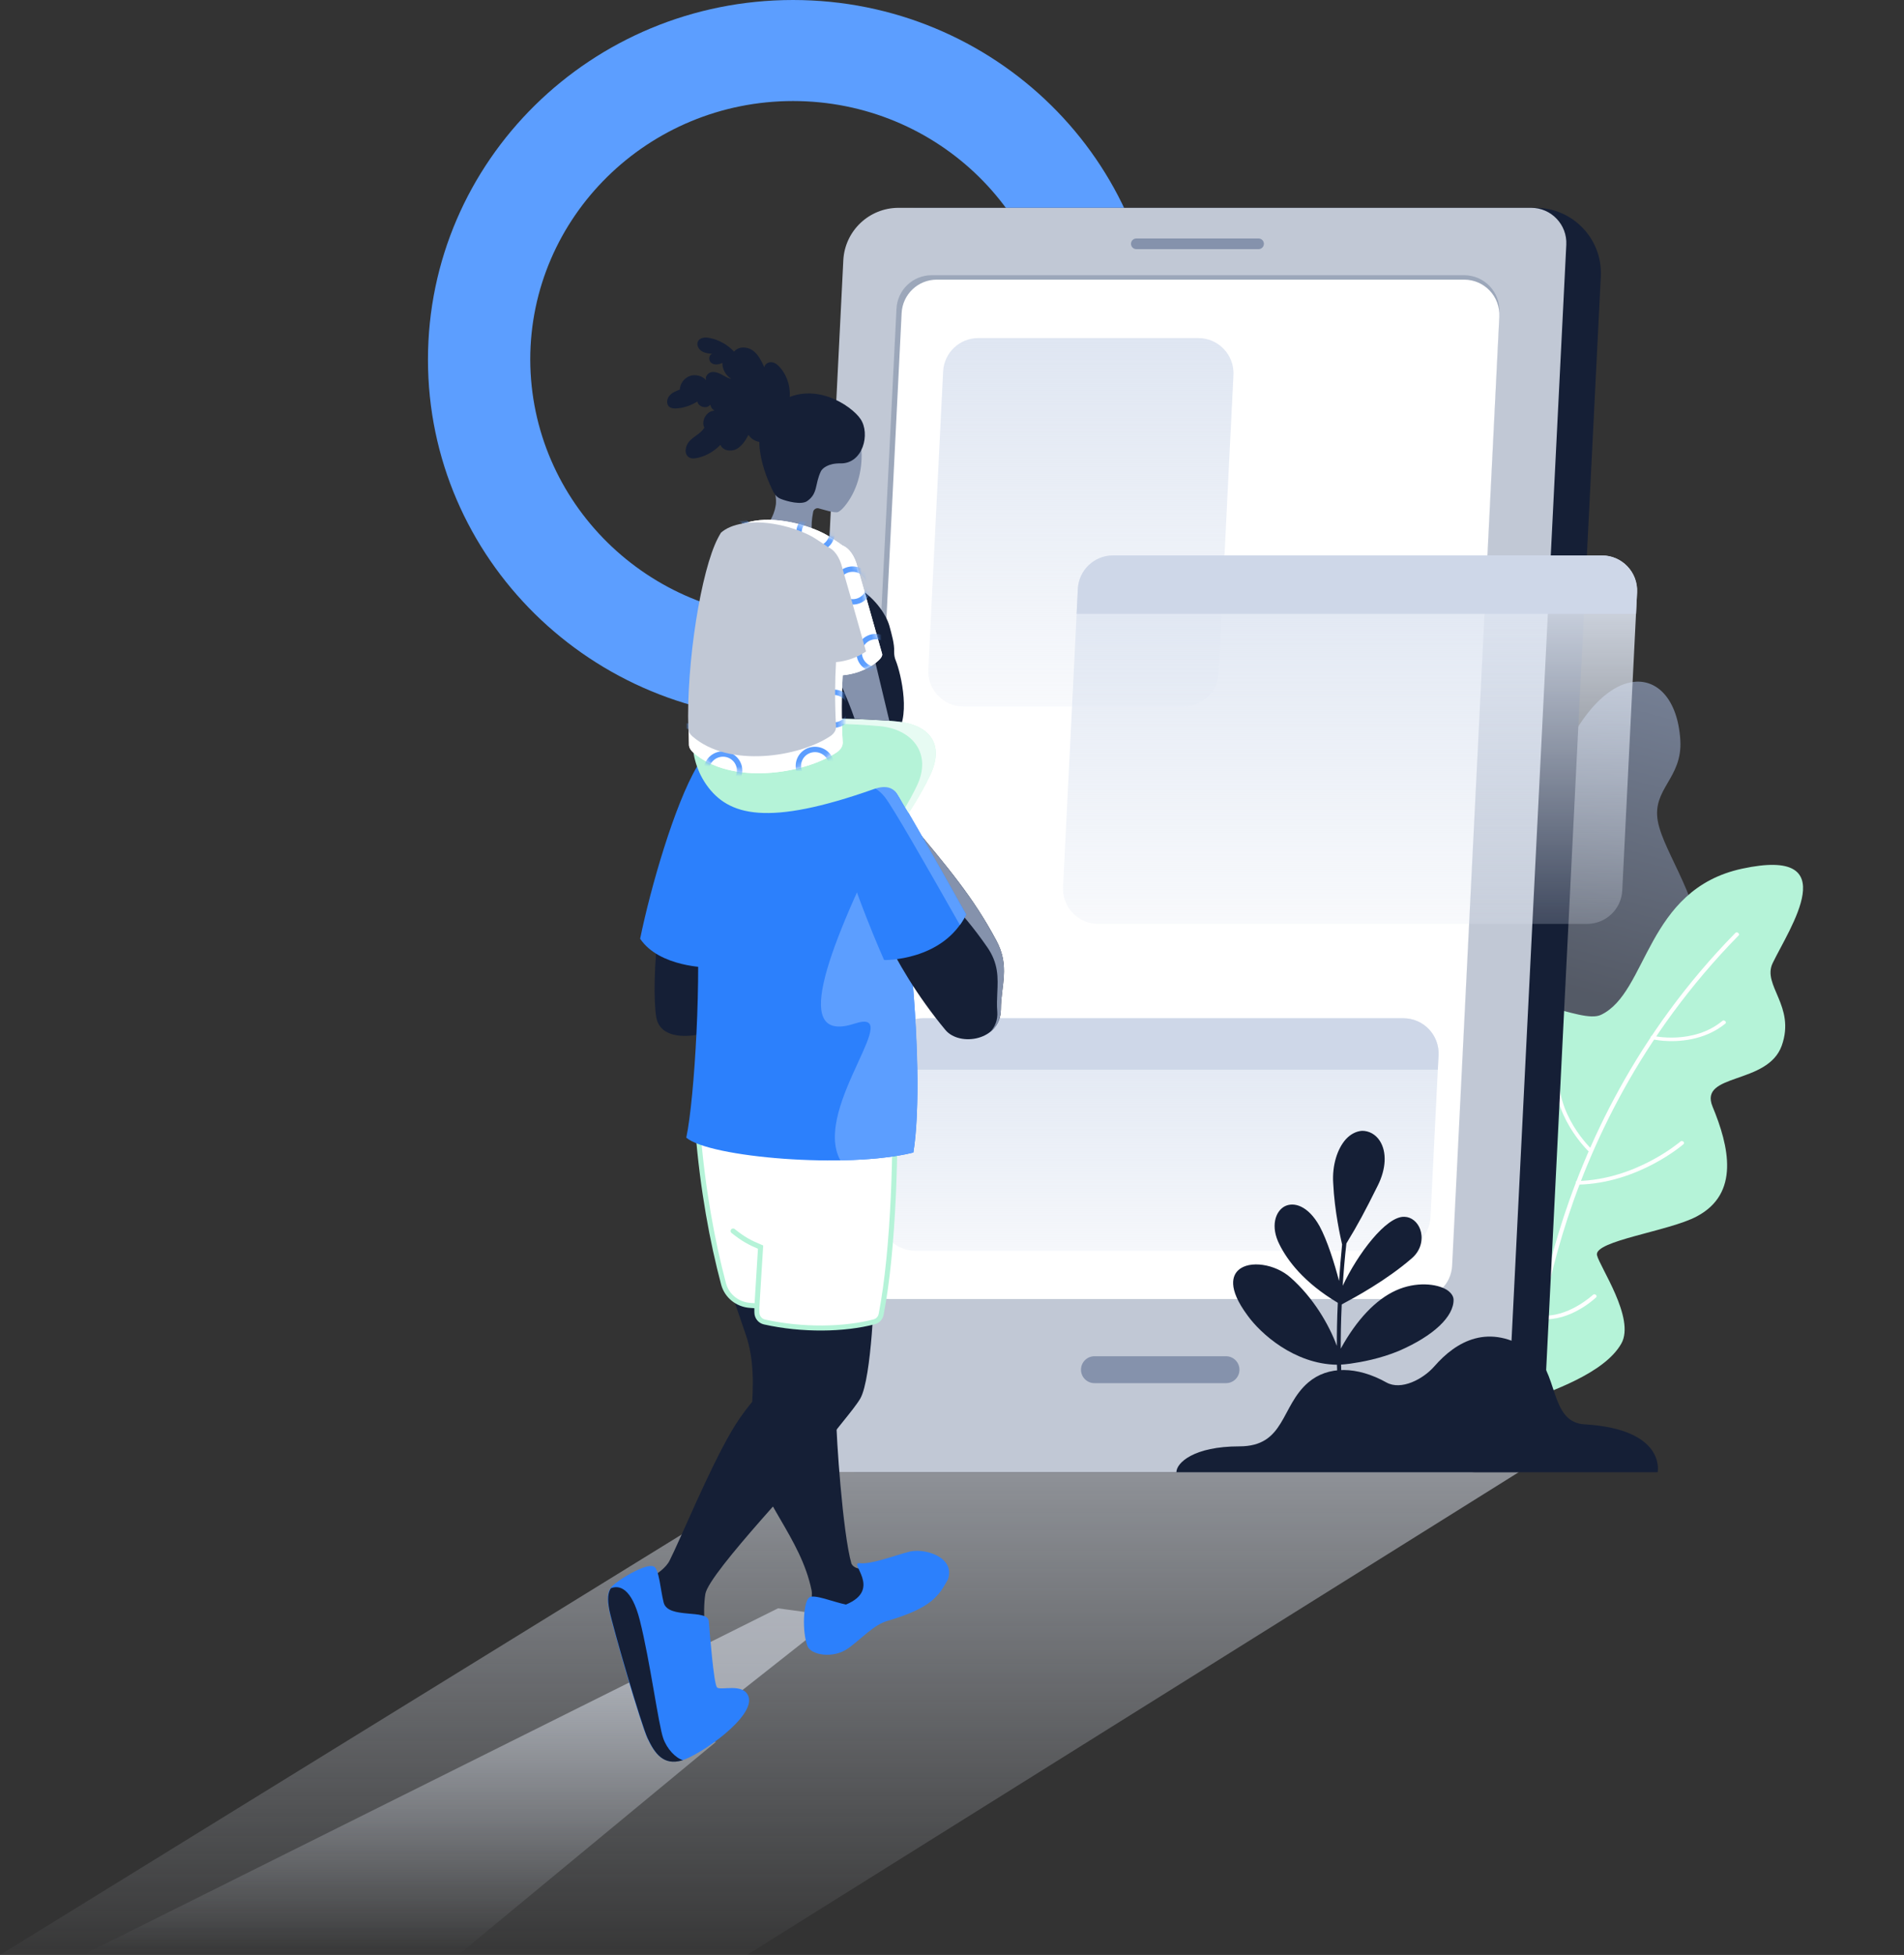 <svg width="379" height="389" viewBox="0 0 379 389" fill="none" xmlns="http://www.w3.org/2000/svg">
<rect x="0" y="0" width="379" height="389" fill="#333333" stroke="none"/>
<path fill-rule="evenodd" clip-rule="evenodd" d="M157.855 143.121C197.98 143.121 230.523 111.089 230.523 71.56C230.523 32.032 197.98 0 157.855 0C117.73 0 85.188 32.032 85.188 71.56C85.188 111.089 117.73 143.121 157.855 143.121ZM157.855 123.016C186.735 123.016 210.162 99.929 210.162 71.56C210.162 43.106 186.735 20.105 157.855 20.105C128.976 20.105 105.548 43.192 105.548 71.56C105.633 99.929 128.976 123.016 157.855 123.016Z" fill="#5C9EFF"/>
<path opacity="0.8" d="M301.672 212.009C303.577 207.173 288.486 204.748 288.241 198.7C287.967 192.724 294.226 193.647 291.31 190.541C288.394 187.435 292.906 183.528 297.706 180.36C302.507 177.192 306.045 163.706 309.031 155.371C318.166 129.825 333.493 131.256 334.474 147.261C334.94 154.889 328.822 156.914 329.998 163.41C331.183 169.826 338.935 179.343 338.807 190.675C338.727 197.989 332.781 203.507 326.228 207.059C323.051 208.723 322.539 213.471 325.299 215.586C327.849 217.641 329.652 220.11 329.251 222.55C328.317 227.99 323.615 235.013 318.986 238.393C313.858 242.152 307.05 243.522 304.29 241.098C289.463 228.072 299.651 216.626 301.672 212.009Z" fill="url(#paint0_linear)"/>
<path d="M322.73 267.348C325.573 262.343 318.359 251.988 317.879 249.716C317.383 246.881 332.224 244.988 337.729 242.053C346.382 237.492 344.173 228.095 340.883 220.169C338.135 213.456 351.871 215.933 354.669 208.049C357.467 200.165 350.712 196.07 352.863 191.63C356.199 184.704 367.412 168.405 346.783 172.849C327.557 176.982 328.046 197.495 318.685 201.93C314.547 203.906 301.958 195.714 296.968 201.974C291.337 209.15 303.267 222.93 301.33 228.229C300.534 230.541 287.792 226.122 284.688 232.018C280.747 239.523 290.554 251.13 295.302 258.492C299.456 264.82 302.594 272.637 303.626 278.802C308.464 276.884 319.328 273.358 322.73 267.348Z" fill="#B5F3D8"/>
<path d="M305.047 275.86C304.721 275.835 304.548 275.679 304.609 275.48C304.591 274.991 305.936 225.912 345.421 185.647C345.568 185.462 345.809 185.473 345.982 185.629C346.215 185.787 346.239 186.001 346.086 186.132C306.723 226.201 305.449 275.06 305.407 275.547C305.431 275.76 305.278 275.892 305.047 275.86C304.952 275.867 304.952 275.867 305.047 275.86Z" fill="white"/>
<path d="M313.685 235.403C313.601 235.187 313.723 234.99 313.964 235.001C325.682 234.746 334.442 227.174 334.532 227.114C334.685 226.983 334.916 227.014 335.089 227.17C335.262 227.326 335.26 227.528 335.107 227.659C335.043 227.731 326.111 235.476 314.091 235.718C313.885 235.698 313.712 235.542 313.685 235.403Z" fill="white"/>
<path d="M316.299 229.175C316.207 229.108 308.438 221.709 309.633 212.45C309.695 212.251 309.844 212.194 310.085 212.204C310.322 212.289 310.409 212.431 310.433 212.644C309.272 221.565 316.816 228.656 316.872 228.733C317.045 228.889 317.044 229.091 316.891 229.222C316.887 229.297 316.741 229.28 316.656 229.265C316.536 229.26 316.444 229.192 316.299 229.175Z" fill="white"/>
<path d="M307.945 254.922C307.859 254.907 300.283 249.142 298.217 239.836C298.133 239.62 298.255 239.424 298.495 239.434C298.73 239.391 298.973 239.529 298.997 239.742C301.008 248.77 308.295 254.3 308.376 254.388C308.549 254.544 308.633 254.76 308.48 254.892C308.416 254.963 308.242 255.009 308.182 255.006C308.121 255.003 308.026 255.01 307.945 254.922Z" fill="white"/>
<path d="M328.922 206.782C328.685 206.697 328.597 206.555 328.574 206.342C328.635 206.143 328.785 206.086 329.025 206.096C329.117 206.164 337.083 207.912 342.861 203.13C343.014 202.999 343.245 203.03 343.418 203.186C343.591 203.342 343.59 203.544 343.437 203.675C339.233 207.113 333.916 207.328 331.077 207.098C329.807 206.99 328.922 206.782 328.922 206.782Z" fill="white"/>
<path d="M306.601 262.445C306.361 262.435 306.188 262.279 306.164 262.065C306.14 261.852 306.293 261.72 306.534 261.731C312.041 262.363 317.039 257.675 317.128 257.615C317.281 257.484 317.512 257.515 317.685 257.671C317.858 257.827 317.857 258.029 317.704 258.16C317.487 258.363 312.632 262.941 306.892 262.479C306.842 262.456 306.696 262.438 306.601 262.445Z" fill="white"/>
<path d="M175.242 48.004C175.429 44.279 178.504 41.354 182.234 41.354H305.667C313.101 41.354 319.022 47.578 318.65 55.003L307.087 286.28C306.9 290.006 303.825 292.93 300.095 292.93H170.355C166.352 292.93 163.164 289.579 163.364 285.581L175.242 48.004Z" fill="#151F36"/>
<path d="M167.865 51.805C168.158 45.95 172.99 41.354 178.851 41.354H304.787C308.79 41.354 311.978 44.705 311.778 48.704L299.899 286.28C299.713 290.006 296.638 292.93 292.908 292.93H163.167C159.164 292.93 155.976 289.579 156.176 285.581L167.865 51.805Z" fill="#C1C8D5"/>
<g style="mix-blend-mode:multiply" opacity="0.52">
<path d="M0 388.999H148.668L302.328 292.928H155.811L0 388.999Z" fill="url(#paint1_linear)"/>
</g>
<path d="M178.45 61.414C178.637 57.689 181.711 54.764 185.442 54.764H291.456C295.459 54.764 298.647 58.115 298.447 62.113L288.969 251.841C288.783 255.566 285.708 258.491 281.978 258.491H175.964C171.961 258.491 168.773 255.14 168.973 251.142L178.45 61.414Z" fill="#9CA7BA"/>
<path d="M179.474 62.297C179.659 58.571 182.735 55.645 186.465 55.645H291.454C295.456 55.645 298.644 58.995 298.445 62.992L289.051 251.839C288.866 255.565 285.791 258.491 282.06 258.491H177.072C173.069 258.491 169.881 255.141 170.08 251.143L179.474 62.297Z" fill="white"/>
<path d="M176.798 209.271C176.983 205.545 180.059 202.619 183.789 202.619H279.358C283.361 202.619 286.548 205.969 286.349 209.967L284.745 242.222C284.56 245.948 281.484 248.874 277.754 248.874H182.185C178.182 248.874 174.995 245.524 175.194 241.526L176.798 209.271Z" fill="url(#paint2_linear)"/>
<path d="M176.764 209.271C176.949 205.545 180.024 202.619 183.755 202.619H279.354C283.356 202.619 286.544 205.969 286.345 209.966L286.202 212.847H176.586L176.764 209.271Z" fill="#CED7E8"/>
<path d="M214.558 117.18C214.743 113.453 217.818 110.527 221.549 110.527H318.874C322.877 110.527 326.064 113.877 325.865 117.875L322.915 177.185C322.73 180.911 319.655 183.837 315.924 183.837H218.599C214.596 183.837 211.409 180.487 211.608 176.489L214.558 117.18Z" fill="url(#paint3_linear)"/>
<path d="M187.734 73.924C187.919 70.198 190.994 67.272 194.725 67.272H238.533C242.536 67.272 245.723 70.622 245.524 74.619L242.574 133.929C242.389 137.655 239.314 140.581 235.583 140.581H191.775C187.772 140.581 184.585 137.231 184.783 133.233L187.734 73.924Z" fill="url(#paint4_linear)"/>
<path d="M214.548 117.18C214.733 113.453 217.808 110.527 221.539 110.527H318.876C322.879 110.527 326.066 113.877 325.867 117.875L325.655 122.14H214.301L214.548 117.18Z" fill="#CED7E8"/>
<path d="M215.18 272.41C215.251 270.986 216.427 269.867 217.853 269.867H244.044C245.575 269.867 246.794 271.149 246.717 272.677C246.646 274.102 245.47 275.22 244.044 275.22H217.853C216.322 275.22 215.103 273.939 215.18 272.41Z" fill="#8592AC"/>
<path d="M225.136 48.401C225.193 47.861 225.649 47.451 226.192 47.451H250.523C251.154 47.451 251.646 47.998 251.579 48.625C251.522 49.165 251.067 49.575 250.523 49.575H226.192C225.561 49.575 225.069 49.029 225.136 48.401Z" fill="#8592AC"/>
<path d="M145.218 256.142L148.459 265.592C150.142 270.498 149.996 275.85 149.586 281.02C149.396 283.42 149.388 286.242 149.796 289.302C150.957 298.282 159.382 305.83 161.548 316.446C161.862 318.061 160.916 320.271 161.318 325.237C161.438 326.958 165.138 328.039 166.166 326.615C170.367 320.67 176.598 322.041 179.024 318.587C180.841 315.947 179.113 312.367 175.943 312.153C173.665 312 170.354 312.876 169.48 311.136C167.733 304.957 166.461 285.938 166.45 282.091C166.44 278.243 166.946 272.759 166.832 270.001C166.639 265.323 161.798 249.736 161.798 249.736C156.342 236 139.861 242.402 145.218 256.142Z" fill="#151F36"/>
<path d="M156.393 255.847L156.294 272.606C156.294 272.606 150.223 276.894 145.584 284.83C140.994 292.716 135.615 305.877 133.295 310.51C132.555 311.989 130.778 313.221 129.347 314.01C127.817 314.848 126.978 316.524 127.274 318.249C128.014 322.685 130.482 325.692 134.233 327.614C137.095 329.093 140.451 326.924 140.254 323.72C140.106 321.453 140.106 318.988 140.402 317.164C141.192 312.778 161.575 291.731 163.598 288.477C165.622 285.224 169.866 280.64 171.248 278.274C173.568 274.183 174.061 255.847 174.061 255.847C174.061 241.109 156.393 241.109 156.393 255.847Z" fill="#151F36"/>
<path d="M146.131 201.728C145.489 205.178 131.769 209.269 130.634 202.418C129.499 195.567 131.275 173.484 135.816 165.894C140.307 158.303 147.019 164.07 146.032 172.844C145.045 181.617 146.822 198.278 146.131 201.728Z" fill="#151F36"/>
<path d="M150.662 261.149L150.653 259.842L149.28 259.744C146.795 259.565 144.669 257.874 144.028 255.467C141.805 247.12 139.863 236.733 138.906 224.869C140.425 211.118 177.263 201.417 177.919 215.443C178.494 227.071 177.925 248.656 175.392 261.541C175.253 262.248 174.735 262.819 174.038 263.004C168.045 264.594 159.648 264.723 152.162 263.043C151.28 262.845 150.669 262.053 150.662 261.149Z" fill="white" stroke="#B5F3D8" stroke-miterlimit="10"/>
<path d="M150.67 259.893L151.395 248.153C149.199 247.237 147.991 246.587 145.93 244.946" stroke="#B5F3D8" stroke-linecap="round"/>
<path d="M140.994 192.509C140.994 192.509 131.271 192.509 127.422 186.791C129.495 176.638 134.282 160.076 138.773 152.485C143.264 144.895 149.977 150.661 148.99 159.435C148.002 168.258 140.994 192.509 140.994 192.509Z" fill="#2C80FC"/>
<g style="mix-blend-mode:multiply" opacity="0.52">
<path d="M142.525 346.592L91.198 388.999H16.477L154.863 320.024L166.412 321.601L134.727 346.592H142.525Z" fill="url(#paint5_linear)"/>
</g>
<path d="M143.573 149.676C137.859 155.492 137.349 166.681 138.556 180.482C139.717 193.544 138.278 218.534 136.605 226.371C141.204 230.314 168.608 232.631 181.799 229.328C184.539 213.21 179.848 166.089 174.925 156.872C169.119 146.127 149.797 143.366 143.573 149.676Z" fill="#2C80FC"/>
<path fill-rule="evenodd" clip-rule="evenodd" d="M142.697 151.228C142.974 150.841 143.265 150.471 143.571 150.118C147.262 145.881 155.56 145.256 162.913 147.987C156.017 147.346 148.177 148.585 142.697 151.228ZM167.265 230.871C172.72 230.785 177.894 230.307 181.819 229.328C184.189 213.54 180.984 179.711 176.889 164.106C176.679 164.64 176.436 165.187 176.16 165.75C163.891 190.735 157.868 207.69 170.137 203.674C175.099 202.05 173.347 205.863 170.799 211.409C168.03 217.435 164.322 225.506 167.265 230.871Z" fill="#5C9EFF"/>
<path d="M171.496 174.469C172.236 177.377 176.826 191.277 188.177 204.931C190.99 208.332 199.183 207.1 199.232 200.84C199.232 196.108 201.108 192.263 198.295 187.088C193.754 178.61 188.967 172.941 180.478 162.788C173.963 157.021 168.633 163.576 171.496 174.469Z" fill="#151F36"/>
<path fill-rule="evenodd" clip-rule="evenodd" d="M197.135 205.307C198.368 204.321 199.212 202.836 199.228 200.84C199.228 199.466 199.386 198.168 199.541 196.89C199.922 193.764 200.287 190.761 198.29 187.088C193.833 178.766 189.139 173.151 180.94 163.345C180.785 163.161 180.63 162.975 180.473 162.788C176.077 158.896 172.221 160.616 171.057 165.492C172.584 165.155 174.459 165.599 176.519 167.025C176.693 167.188 176.865 167.35 177.035 167.511C186.11 176.057 191.306 180.949 196.475 188.413C198.787 191.706 198.655 194.567 198.517 197.545C198.461 198.763 198.404 200 198.513 201.294C198.638 202.96 198.076 204.303 197.135 205.307Z" fill="#8592AC"/>
<path d="M175.983 191.031C175.983 191.031 187.729 191.278 192.319 181.962C185.459 169.738 178.697 157.76 177.069 155.641C172.726 150.021 164.089 154.507 166.655 165.055C169.419 176.343 175.983 191.031 175.983 191.031Z" fill="#2C80FC"/>
<path fill-rule="evenodd" clip-rule="evenodd" d="M167.34 156.522C170.192 155.151 173.854 155.738 176.099 158.563C177.761 160.667 184.334 172.174 191.071 184.055C191.53 183.418 191.952 182.722 192.326 181.962C185.466 169.738 178.704 157.76 177.076 155.641C174.218 151.943 169.501 152.621 167.34 156.522Z" fill="#5C9EFF"/>
<path d="M172.649 155.072C172.569 152.922 172.569 153.002 172.171 147.747C173.445 147.986 176.391 147.986 177.904 146.632C181.566 143.368 179.337 133.973 178.302 131.425C178.063 130.868 177.983 130.31 177.983 129.673C178.063 128.16 177.506 126.25 177.028 124.498C175.674 119.8 167.075 109.927 155.053 118.845C145.657 125.851 156.167 136.68 156.964 141.935C157.76 147.19 155.928 152.365 155.849 154.196C155.769 158.894 172.808 159.849 172.649 155.072Z" fill="#151F36"/>
<path d="M138.378 142.384C138.378 142.384 136.108 149.679 140.599 156.136C144.992 162.395 152.839 164.466 173.913 157.023C176.726 156.037 178.108 156.924 178.997 158.6C179.786 160.079 180.872 161.755 180.872 161.755C180.872 161.755 183.241 158.206 185.067 154.41C188.177 148.003 184.969 144.207 178.602 143.567C169.077 142.63 153.333 143.074 138.378 142.384Z" fill="#B5F3D8"/>
<path fill-rule="evenodd" clip-rule="evenodd" d="M138.125 143.453C138.256 142.774 138.377 142.384 138.377 142.384C144.951 142.687 151.677 142.772 157.96 142.85C165.971 142.951 173.263 143.042 178.601 143.567C184.968 144.208 188.176 148.003 185.066 154.411C183.24 158.206 180.871 161.755 180.871 161.755C180.871 161.755 180.583 161.311 180.196 160.678C180.919 159.444 181.744 157.953 182.48 156.422C185.589 150.014 181.649 145.151 175.282 144.51C169.944 143.986 162.652 143.894 154.641 143.794C149.332 143.727 143.707 143.657 138.125 143.453Z" fill="white" fill-opacity="0.68"/>
<path d="M165.57 80.426C162.313 78.602 157.871 78.503 154.614 81.067C151.258 83.778 150.912 89.002 152.245 92.896C152.837 94.671 153.824 96.297 154.268 98.121C154.466 98.959 154.565 99.895 154.367 100.783C154.268 101.473 153.874 102.754 152.985 104.134C151.406 106.55 162.017 108.768 161.622 105.761C161.474 104.627 161.573 103.346 161.869 101.818C161.968 101.374 162.412 101.078 162.856 101.128C163.547 101.276 166.261 102.212 166.854 101.867C167.347 101.621 167.742 101.177 168.087 100.783C170.506 97.874 171.69 93.833 171.493 89.742C171.295 85.7 168.927 82.003 165.57 80.426Z" fill="#8592AC"/>
<path d="M160.685 99.698C162.857 98.17 162.166 96.346 163.4 93.783C163.696 93.191 164.831 92.156 167.348 92.206C171.79 92.255 173.27 86.291 171.296 83.383C169.569 80.77 161.672 75.25 154.565 80.425C148.149 85.157 152.443 94.917 153.973 97.923C154.319 98.564 154.812 99.057 155.503 99.303C156.638 99.747 159.501 100.536 160.685 99.698Z" fill="#151F36"/>
<path d="M152.046 87.966C150.861 88.114 149.627 87.522 148.986 86.537C148.393 87.621 147.703 88.754 146.617 89.346C145.531 89.938 143.853 89.691 143.409 88.508C142.175 89.79 140.596 90.726 138.819 91.121C138.276 91.219 137.684 91.318 137.19 91.022C136.055 90.381 136.4 88.607 137.338 87.67C138.276 86.734 139.559 86.191 140.201 85.107C139.51 83.727 140.645 81.755 142.224 81.706C141.78 81.46 141.484 81.016 141.385 80.523C140.694 81.46 138.967 80.967 138.819 79.882C137.585 80.671 136.154 81.164 134.722 81.262C134.229 81.312 133.637 81.262 133.242 80.967C132.6 80.474 132.699 79.389 133.242 78.749C133.785 78.108 134.574 77.812 135.315 77.516C135.364 76.333 136.203 75.2 137.338 74.805C138.473 74.411 139.855 74.805 140.596 75.693C140.25 75.052 140.842 74.263 141.533 74.066C142.224 73.918 142.965 74.165 143.606 74.51C144.248 74.855 144.84 75.249 145.58 75.397C144.495 74.756 143.754 73.475 143.804 72.193C143.113 72.538 142.274 72.686 141.632 72.242C140.99 71.799 141.04 70.616 141.78 70.418C141.04 70.32 140.25 70.271 139.608 69.827C138.967 69.383 138.572 68.496 138.967 67.855C139.411 67.116 140.447 67.067 141.336 67.264C143.162 67.658 144.84 68.595 146.123 69.975C146.962 68.891 148.739 68.94 149.825 69.728C150.96 70.517 151.552 71.848 152.144 73.08C152.243 72.39 153.033 71.947 153.724 72.094C154.415 72.193 154.958 72.735 155.402 73.277C156.833 75.002 157.475 77.368 157.129 79.587C158.511 79.242 159.695 81.016 159.35 82.396C158.807 84.713 157.425 84.565 155.648 85.058C154.069 85.501 154.069 87.719 152.046 87.966Z" fill="#151F36"/>
<path d="M170.704 117.097C170.704 117.097 175.739 137.947 177.022 143.418C173.962 143.221 172.185 143.171 170.112 143.024C168.632 138.637 166.657 134.989 165.67 131.145C161.525 115.027 166.559 108.225 170.704 117.097Z" fill="#8592AC"/>
<path fill-rule="evenodd" clip-rule="evenodd" d="M167.736 134.365C167.51 138.327 167.46 142.745 167.743 147.707C167.793 148.544 167.201 149.284 166.51 149.727C160.044 154.016 145.534 156.332 137.983 149.727C137.539 149.333 137.144 148.791 137.144 148.199C136.7 134.447 139.809 115.323 143.264 108.718C144.646 106.056 146.077 104.331 150.173 103.641C155.356 102.754 162.166 104.824 165.276 106.894C165.459 107.018 165.671 107.156 165.902 107.305C166.434 107.651 167.067 108.062 167.681 108.522C168.939 109.012 170.132 110.516 170.706 112.907C170.706 112.907 173.47 122.519 175.592 130.109C175.839 130.996 173.519 132.771 171.002 133.658C169.889 134.048 168.737 134.284 167.736 134.365Z" fill="white"/>
<path d="M167.736 134.366C167.51 138.327 167.46 142.746 167.743 147.707C167.793 148.544 167.201 149.284 166.51 149.727C160.044 154.016 145.534 156.332 137.983 149.727C137.539 149.333 137.144 148.791 137.144 148.199C136.7 134.447 139.809 115.323 143.264 108.718C144.646 106.056 146.077 104.331 150.173 103.641C155.356 102.754 162.166 104.824 165.276 106.894C165.459 107.018 165.671 107.156 165.902 107.305C166.435 107.652 167.068 108.063 167.684 108.524C168.94 109.015 170.132 110.518 170.705 112.907C170.705 112.907 173.469 122.519 175.591 130.11C175.838 130.997 173.518 132.771 171.001 133.659C169.888 134.049 168.737 134.284 167.736 134.366Z" fill="white"/>
<mask id="mask0" mask-type="alpha" maskUnits="userSpaceOnUse" x="137" y="103" width="39" height="51">
<path d="M167.736 134.366C167.51 138.327 167.46 142.746 167.743 147.707C167.793 148.544 167.201 149.284 166.51 149.727C160.044 154.016 145.534 156.332 137.983 149.727C137.539 149.333 137.144 148.791 137.144 148.199C136.7 134.447 139.809 115.323 143.264 108.718C144.646 106.056 146.077 104.331 150.173 103.641C155.356 102.754 162.166 104.824 165.276 106.894C165.459 107.018 165.671 107.156 165.902 107.305C166.435 107.652 167.068 108.063 167.684 108.524C168.94 109.015 170.132 110.518 170.705 112.907C170.705 112.907 173.469 122.519 175.591 130.11C175.838 130.997 173.518 132.771 171.001 133.659C169.888 134.049 168.737 134.284 167.736 134.366Z" fill="white"/>
</mask>
<g mask="url(#mask0)">
<path fill-rule="evenodd" clip-rule="evenodd" d="M169.731 120.297C171.874 120.297 173.571 118.6 173.571 116.502C173.571 114.403 171.83 112.707 169.731 112.707C167.588 112.707 165.891 114.403 165.891 116.502C165.847 118.6 167.588 120.297 169.731 120.297ZM169.731 119.225C171.249 119.225 172.499 118.02 172.499 116.502C172.499 114.984 171.249 113.778 169.731 113.778C168.213 113.778 166.963 114.984 166.963 116.502C166.963 117.975 168.169 119.225 169.731 119.225Z" fill="#5C9EFF"/>
<path fill-rule="evenodd" clip-rule="evenodd" d="M162.341 109.776C164.484 109.776 166.18 108.079 166.18 105.981C166.18 103.882 164.439 102.186 162.341 102.186C160.197 102.186 158.501 103.882 158.501 105.981C158.456 108.079 160.197 109.776 162.341 109.776ZM162.341 108.705C163.859 108.705 165.109 107.499 165.109 105.981C165.109 104.463 163.859 103.257 162.341 103.257C160.823 103.257 159.572 104.463 159.572 105.981C159.572 107.454 160.778 108.705 162.341 108.705Z" fill="#5C9EFF"/>
<path fill-rule="evenodd" clip-rule="evenodd" d="M153.755 119.329C155.898 119.329 157.594 117.633 157.594 115.534C157.594 113.436 155.853 111.739 153.755 111.739C151.612 111.739 149.915 113.436 149.915 115.534C149.87 117.633 151.612 119.329 153.755 119.329ZM153.755 118.258C155.273 118.258 156.523 117.052 156.523 115.534C156.523 114.016 155.273 112.811 153.755 112.811C152.237 112.811 150.986 114.016 150.986 115.534C150.986 117.008 152.192 118.258 153.755 118.258Z" fill="#5C9EFF"/>
<path fill-rule="evenodd" clip-rule="evenodd" d="M146.02 110.059C148.163 110.059 149.86 108.363 149.86 106.264C149.86 104.166 148.119 102.469 146.02 102.469C143.877 102.469 142.181 104.166 142.181 106.264C142.136 108.363 143.877 110.059 146.02 110.059ZM146.02 108.988C147.538 108.988 148.789 107.782 148.789 106.264C148.789 104.746 147.538 103.541 146.02 103.541C144.502 103.541 143.252 104.746 143.252 106.264C143.252 107.738 144.458 108.988 146.02 108.988Z" fill="#5C9EFF"/>
<path fill-rule="evenodd" clip-rule="evenodd" d="M140.446 125.415C142.589 125.415 144.286 123.718 144.286 121.62C144.286 119.521 142.545 117.824 140.446 117.824C138.303 117.824 136.606 119.521 136.606 121.62C136.562 123.718 138.303 125.415 140.446 125.415ZM140.446 124.343C141.964 124.343 143.214 123.138 143.214 121.62C143.214 120.102 141.964 118.896 140.446 118.896C138.928 118.896 137.678 120.102 137.678 121.62C137.678 123.093 138.883 124.343 140.446 124.343Z" fill="#5C9EFF"/>
<path fill-rule="evenodd" clip-rule="evenodd" d="M160.696 130.93C162.839 130.93 164.536 129.233 164.536 127.135C164.536 125.036 162.795 123.34 160.696 123.34C158.553 123.34 156.856 125.036 156.856 127.135C156.812 129.233 158.553 130.93 160.696 130.93ZM160.696 129.859C162.214 129.859 163.464 128.653 163.464 127.135C163.464 125.617 162.214 124.411 160.696 124.411C159.178 124.411 157.928 125.617 157.928 127.135C157.928 128.608 159.133 129.859 160.696 129.859Z" fill="#5C9EFF"/>
<path fill-rule="evenodd" clip-rule="evenodd" d="M174.341 133.717C176.484 133.717 178.18 132.02 178.18 129.922C178.18 127.823 176.439 126.126 174.341 126.126C172.197 126.126 170.501 127.823 170.501 129.922C170.456 132.02 172.197 133.717 174.341 133.717ZM174.341 132.645C175.859 132.645 177.109 131.44 177.109 129.922C177.109 128.404 175.859 127.198 174.341 127.198C172.823 127.198 171.572 128.404 171.572 129.922C171.572 131.395 172.778 132.645 174.341 132.645Z" fill="#5C9EFF"/>
<path fill-rule="evenodd" clip-rule="evenodd" d="M147.212 135.479C149.355 135.479 151.052 133.783 151.052 131.684C151.052 129.586 149.31 127.889 147.212 127.889C145.069 127.889 143.372 129.586 143.372 131.684C143.327 133.783 145.069 135.479 147.212 135.479ZM147.212 134.408C148.73 134.408 149.98 133.202 149.98 131.684C149.98 130.166 148.73 128.96 147.212 128.96C145.694 128.96 144.444 130.166 144.444 131.684C144.444 133.157 145.649 134.408 147.212 134.408Z" fill="#5C9EFF"/>
<path fill-rule="evenodd" clip-rule="evenodd" d="M165.981 144.806C168.124 144.806 169.821 143.109 169.821 141.01C169.821 138.912 168.08 137.215 165.981 137.215C163.838 137.215 162.141 138.912 162.141 141.01C162.097 143.109 163.838 144.806 165.981 144.806ZM165.981 143.734C167.499 143.734 168.749 142.529 168.749 141.01C168.749 139.492 167.499 138.287 165.981 138.287C164.463 138.287 163.213 139.492 163.213 141.01C163.213 142.484 164.419 143.734 165.981 143.734Z" fill="#5C9EFF"/>
<path fill-rule="evenodd" clip-rule="evenodd" d="M153.352 147.196C155.495 147.196 157.192 145.499 157.192 143.401C157.192 141.302 155.451 139.606 153.352 139.606C151.209 139.606 149.513 141.302 149.513 143.401C149.468 145.499 151.209 147.196 153.352 147.196ZM153.352 146.124C154.87 146.124 156.121 144.919 156.121 143.401C156.121 141.883 154.87 140.677 153.352 140.677C151.834 140.677 150.584 141.883 150.584 143.401C150.584 144.874 151.79 146.124 153.352 146.124Z" fill="#5C9EFF"/>
<path fill-rule="evenodd" clip-rule="evenodd" d="M137.204 145.034C139.347 145.034 141.044 143.337 141.044 141.239C141.044 139.14 139.302 137.444 137.204 137.444C135.061 137.444 133.364 139.14 133.364 141.239C133.319 143.337 135.061 145.034 137.204 145.034ZM137.204 143.962C138.722 143.962 139.972 142.757 139.972 141.239C139.972 139.721 138.722 138.515 137.204 138.515C135.686 138.515 134.436 139.721 134.436 141.239C134.436 142.712 135.641 143.962 137.204 143.962Z" fill="#5C9EFF"/>
<path fill-rule="evenodd" clip-rule="evenodd" d="M143.915 157.09C146.058 157.09 147.755 155.393 147.755 153.295C147.755 151.196 146.013 149.5 143.915 149.5C141.772 149.5 140.075 151.196 140.075 153.295C140.03 155.393 141.772 157.09 143.915 157.09ZM143.915 156.018C145.433 156.018 146.683 154.813 146.683 153.295C146.683 151.777 145.433 150.571 143.915 150.571C142.397 150.571 141.147 151.777 141.147 153.295C141.147 154.768 142.352 156.018 143.915 156.018Z" fill="#5C9EFF"/>
<path fill-rule="evenodd" clip-rule="evenodd" d="M162.227 156.178C164.37 156.178 166.067 154.482 166.067 152.383C166.067 150.285 164.326 148.588 162.227 148.588C160.084 148.588 158.388 150.285 158.388 152.383C158.343 154.482 160.084 156.178 162.227 156.178ZM162.227 155.107C163.745 155.107 164.996 153.901 164.996 152.383C164.996 150.865 163.745 149.66 162.227 149.66C160.709 149.66 159.459 150.865 159.459 152.383C159.459 153.857 160.665 155.107 162.227 155.107Z" fill="#5C9EFF"/>
</g>
<g style="mix-blend-mode:multiply">
<path fill-rule="evenodd" clip-rule="evenodd" d="M166.42 144.566C166.147 139.799 166.196 135.552 166.413 131.746C167.374 131.668 168.481 131.441 169.55 131.066C170.591 130.7 171.596 130.175 172.385 129.628C172.383 129.613 172.379 129.598 172.375 129.584C170.336 122.289 167.68 113.052 167.68 113.052C167.129 110.756 165.984 109.311 164.776 108.84C164.185 108.397 163.576 108.001 163.064 107.668L163.063 107.668C162.842 107.525 162.638 107.392 162.462 107.273C159.474 105.284 152.929 103.294 147.949 104.147C145.891 104.493 144.533 105.112 143.516 105.989C143.302 106.337 143.098 106.707 142.895 107.098C139.575 113.445 136.587 131.824 137.013 145.04C137.013 145.608 137.393 146.129 137.82 146.508C145.076 152.856 159.021 150.629 165.234 146.508C165.898 146.082 166.467 145.372 166.42 144.566Z" fill="#C1C8D5"/>
</g>
<path d="M130.136 311.695C131.222 312.188 131.468 316.427 132.11 318.891C132.998 322.243 140.895 320.074 141.092 322.588C141.29 325.102 142.08 335.058 142.721 335.749C143.363 336.488 148.002 334.763 148.989 337.572C150.42 341.565 139.414 349.205 135.713 350.289C132.011 351.324 130.284 348.86 128.853 345.853C127.619 343.191 122.042 324.362 121.252 320.37C120.413 316.377 121.647 315.687 123.177 314.554C124.904 313.321 128.803 311.103 130.136 311.695Z" fill="#2C80FC"/>
<path d="M132.009 345.854C131.071 343.193 129.393 330.476 127.37 322.442C125.741 315.985 123.274 315.344 121.595 316.034C121.053 316.872 120.855 318.055 121.299 320.371C122.138 324.364 127.666 343.193 128.9 345.854C130.331 348.91 132.059 351.375 135.76 350.291C135.809 350.291 135.908 350.241 135.957 350.241C134.526 349.847 132.749 348.023 132.009 345.854Z" fill="#151F36"/>
<path d="M180.585 308.872C178.759 309.316 173.304 311.342 171.181 311.046C168.664 310.701 175.816 316.202 168.395 319.273C165.878 318.78 161.979 317.104 161.041 317.892C159.906 318.829 159.61 324.645 160.745 327.553C161.387 329.278 165.828 330.166 168.888 327.948C171.603 325.976 173.922 323.314 176.637 322.526C185.373 319.963 186.853 317.597 188.679 314.294C190.302 309.818 183.796 307.782 180.585 308.872Z" fill="#2C80FC"/>
<path fill-rule="evenodd" clip-rule="evenodd" d="M266.541 254.889C265.665 251.444 264.147 246.693 262.673 243.994C260.396 239.903 257.524 239.074 255.688 240.055C253.88 241.037 252.828 244.039 254.71 247.68C256.253 250.764 259.504 255.187 266.295 259.229C266.135 262.56 266.098 265.485 266.107 267.809C264.519 263.521 261.406 258.2 256.909 254.23C253.851 251.482 248.68 250.717 246.511 252.727C245.414 253.704 244.214 256.209 248.332 261.753C250.899 265.334 257.626 271.425 266.125 271.556C266.147 272.596 266.183 273.2 266.182 273.227L267.01 273.227C267.01 273.2 266.969 272.567 266.947 271.527C267.33 271.512 267.961 271.45 268.785 271.339C271.009 271.026 274.749 270.351 278.518 268.775C285.366 265.791 289.396 261.98 289.339 258.588C289.308 257.849 288.808 257.204 288.005 256.659C285.967 255.392 281.823 254.988 277.912 256.751C273.863 258.565 270.044 262.601 266.883 268.353C266.874 266.029 266.914 263.022 267.078 259.555C267.106 259.528 267.272 259.451 267.551 259.296C269.358 258.341 276.006 254.777 281.124 250.29C283.15 248.467 283.225 246.091 282.697 244.625C282.169 243.159 280.97 242.164 279.576 242.12C275.946 241.923 270.209 249.563 267.277 255.842C267.442 253.195 267.668 250.358 268.007 247.416C270.314 243.633 271.679 241.078 274.249 235.909C275.912 232.598 276.1 229.213 274.639 226.98C273.805 225.696 272.487 224.998 271.119 225.01C269.996 225.084 268.857 225.649 267.923 226.659C266.166 228.6 265.159 231.931 265.378 235.383C265.636 241.079 266.913 246.561 267.105 247.415C267.13 247.47 267.129 247.525 267.129 247.525L267.153 247.635C266.909 250.17 266.695 252.597 266.541 254.889Z" fill="#151F36"/>
<path d="M315.413 283.418C308.266 282.995 310.385 272.627 304.707 268.785C296.373 263.135 289.876 266.864 285.497 271.893C283.265 274.435 278.915 276.723 275.977 275.085C270.158 271.836 264.338 271.723 260.412 275.085C254.903 279.802 255.835 287.797 246.711 287.797C237.586 287.797 234.168 291.102 234.168 292.938H329.962C329.962 292.967 331.741 284.379 315.413 283.418Z" fill="#151F36"/>
<defs>
<linearGradient id="paint0_linear" x1="336.335" y1="138.315" x2="319.968" y2="198.63" gradientUnits="userSpaceOnUse">
<stop stop-color="#8592AC"/>
<stop offset="1" stop-color="#5D6473"/>
</linearGradient>
<linearGradient id="paint1_linear" x1="125.105" y1="292.928" x2="125.105" y2="393.589" gradientUnits="userSpaceOnUse">
<stop stop-color="#E2E8F3"/>
<stop offset="1" stop-color="#E2E8F3" stop-opacity="0"/>
</linearGradient>
<linearGradient id="paint2_linear" x1="230.771" y1="202.619" x2="230.771" y2="248.874" gradientUnits="userSpaceOnUse">
<stop stop-color="#DFE6F2"/>
<stop offset="1" stop-color="#DFE6F2" stop-opacity="0.3"/>
</linearGradient>
<linearGradient id="paint3_linear" x1="268.737" y1="110.527" x2="268.737" y2="183.837" gradientUnits="userSpaceOnUse">
<stop stop-color="#DFE6F2"/>
<stop offset="1" stop-color="#DFE6F2" stop-opacity="0.22"/>
</linearGradient>
<linearGradient id="paint4_linear" x1="241.912" y1="67.272" x2="241.912" y2="140.581" gradientUnits="userSpaceOnUse">
<stop stop-color="#DFE6F2"/>
<stop offset="1" stop-color="#DFE6F2" stop-opacity="0.22"/>
</linearGradient>
<linearGradient id="paint5_linear" x1="75.48" y1="335.294" x2="75.48" y2="388.95" gradientUnits="userSpaceOnUse">
<stop stop-color="#E2E8F3"/>
<stop offset="1" stop-color="#E2E8F3" stop-opacity="0"/>
</linearGradient>
</defs>
</svg>
